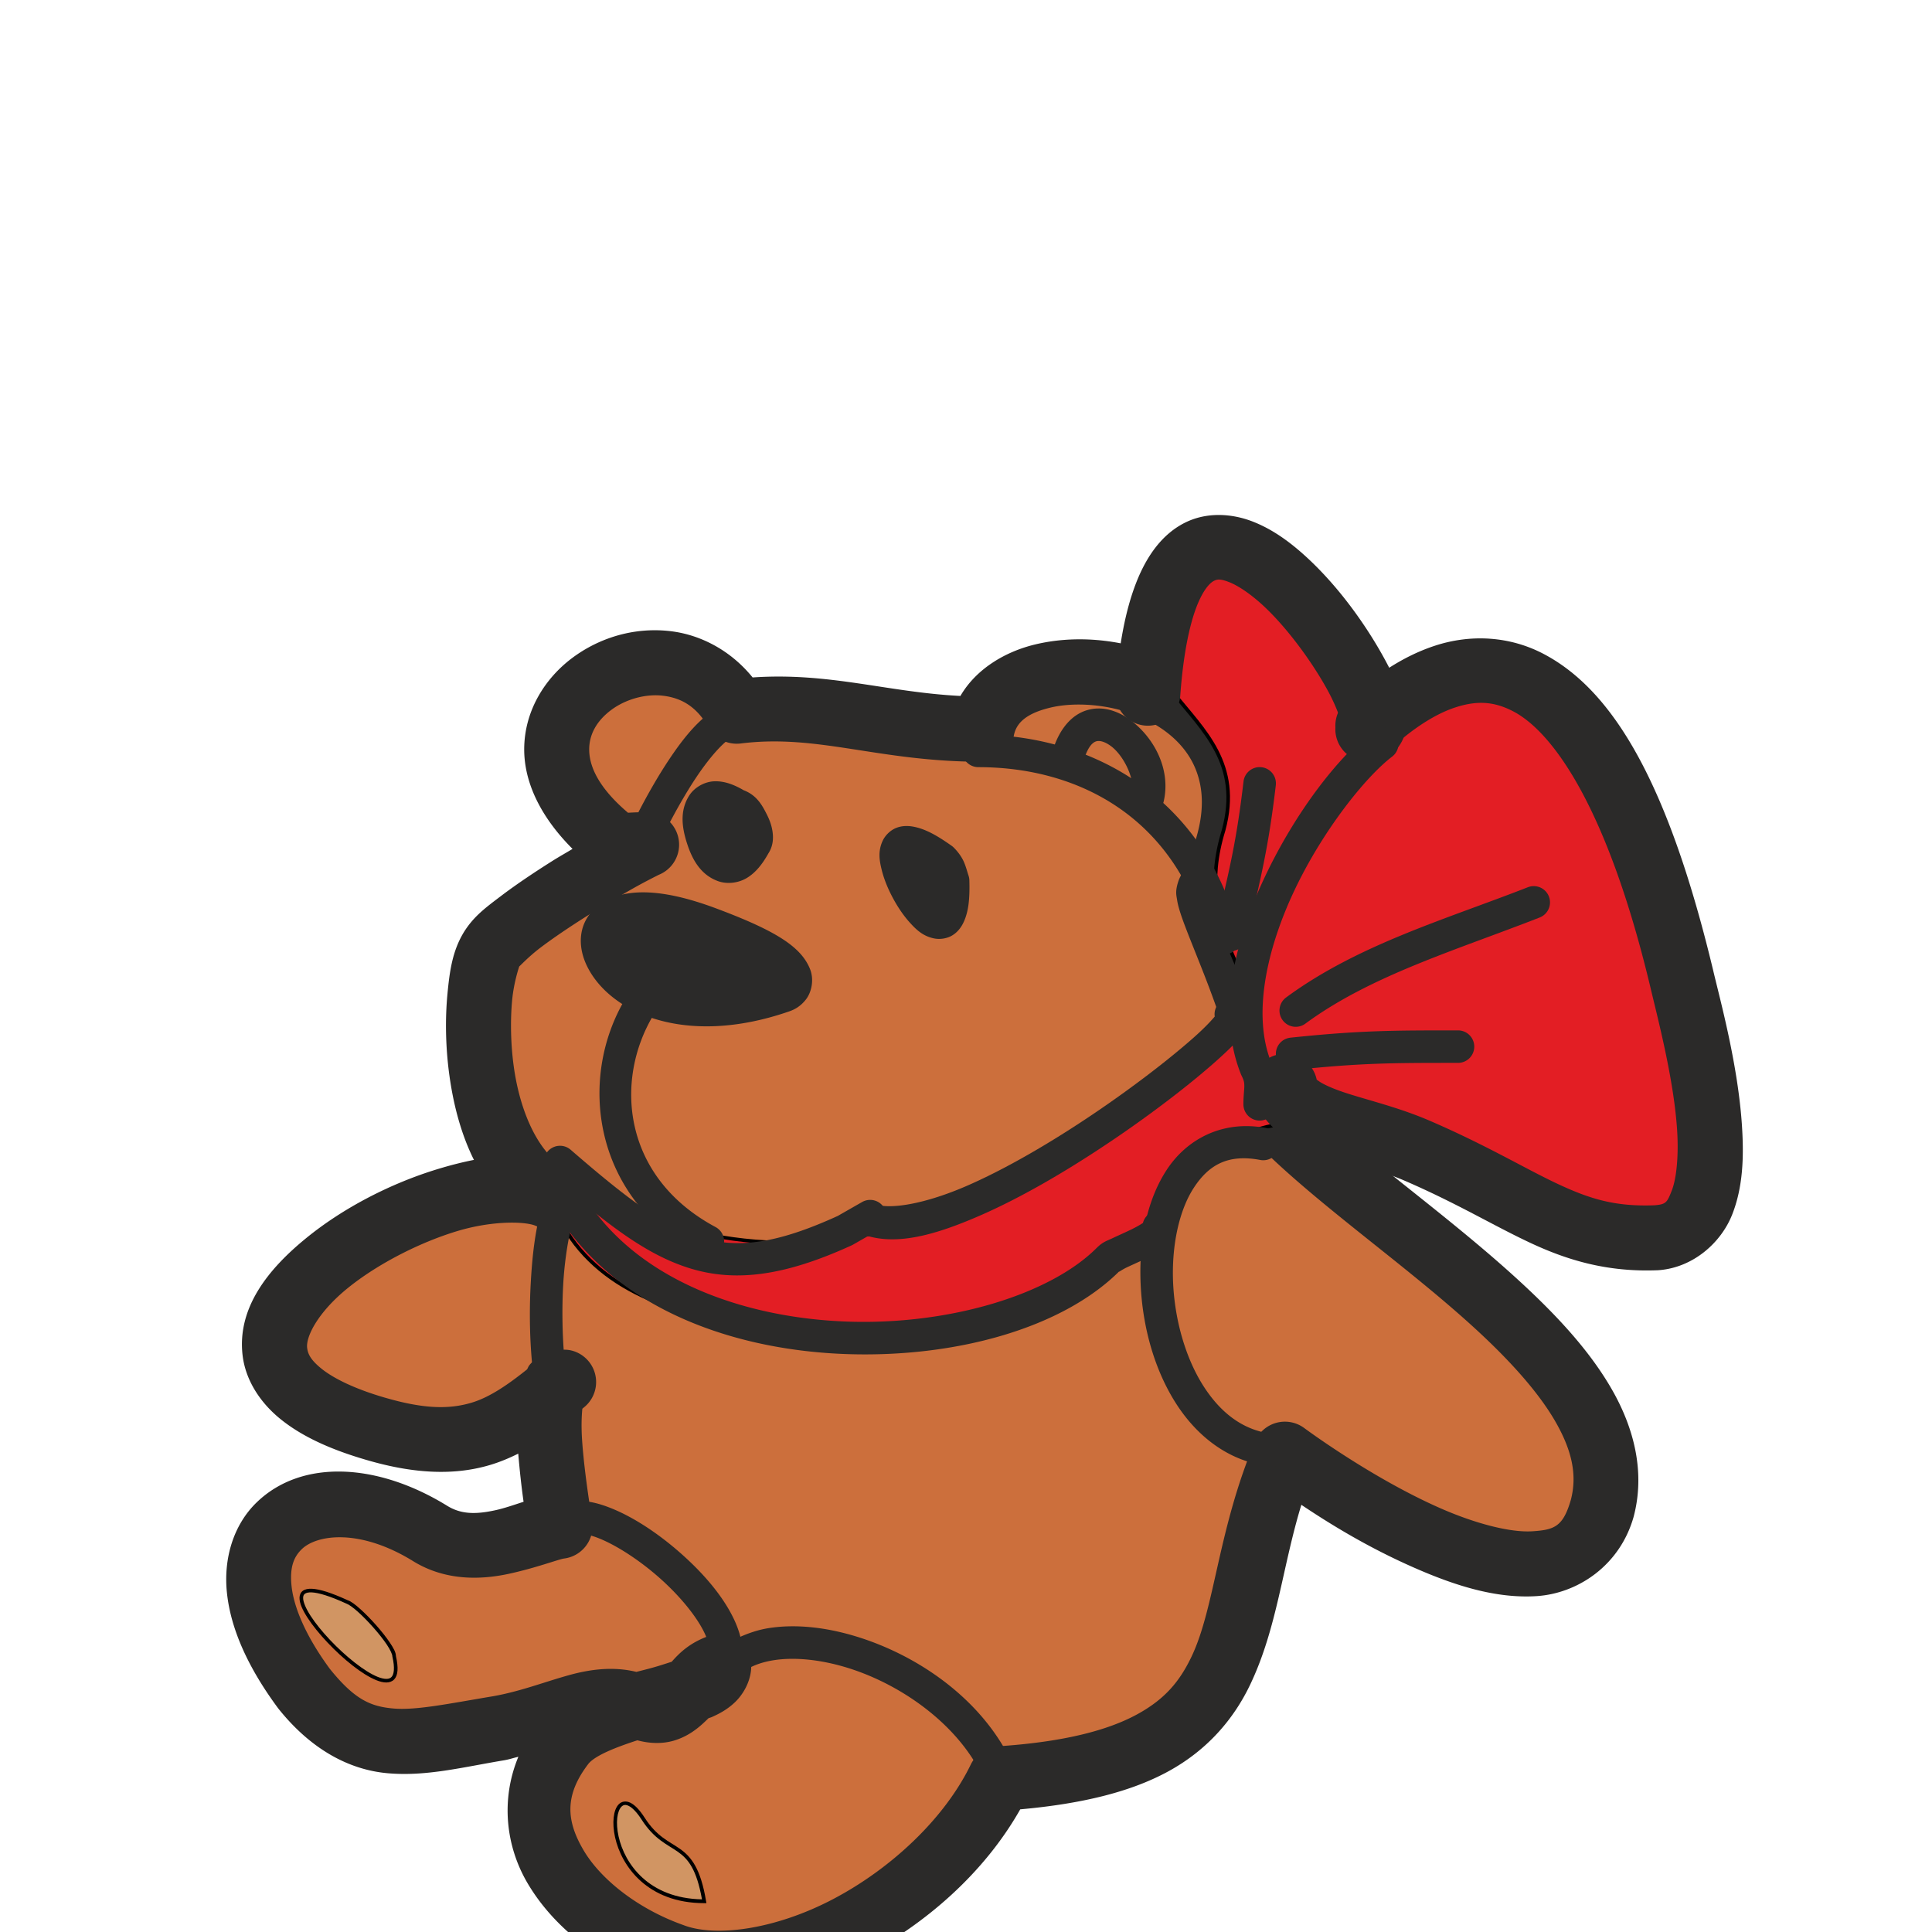 <?xml version="1.0" encoding="UTF-8" standalone="no"?>
<svg
   xmlns:dc="http://purl.org/dc/elements/1.1/"
   xmlns:cc="http://creativecommons.org/ns#"
   xmlns:rdf="http://www.w3.org/1999/02/22-rdf-syntax-ns#"
   xmlns:svg="http://www.w3.org/2000/svg"
   xmlns="http://www.w3.org/2000/svg"
   xmlns:sodipodi="http://sodipodi.sourceforge.net/DTD/sodipodi-0.dtd"
   xmlns:inkscape="http://www.inkscape.org/namespaces/inkscape"
   sodipodi:docname="2020-IS-02-taskbody2.svg"
   inkscape:version="1.0 (4035a4fb49, 2020-05-01)"
   id="svg1338"
   version="1.1"
   viewBox="0 0 15 15"
   height="1.5cm"
   width="1.5cm">
  <defs
     id="defs1332" />
  <sodipodi:namedview
     units="cm"
     showgrid="false"
     inkscape:document-rotation="0"
     inkscape:current-layer="layer1"
     inkscape:document-units="mm"
     inkscape:cy="560"
     inkscape:cx="400"
     inkscape:zoom="0.35"
     inkscape:pageshadow="2"
     inkscape:pageopacity="0.0"
     borderopacity="1.0"
     bordercolor="#666666"
     pagecolor="#ffffff"
     id="base" />
  <g
     id="layer1"
     inkscape:groupmode="layer"
     inkscape:label="Ebene 1">
    <g
       transform="matrix(0.028,0,0,0.028,-8,-39.054)"
       id="_1052265776-4"
       style="clip-rule:evenodd;fill-rule:evenodd;image-rendering:optimizeQuality;shape-rendering:geometricPrecision;text-rendering:geometricPrecision">
      <g
         id="g2083"
         style="opacity:1">
        <path
           style="color:#000000;font-style:normal;font-variant:normal;font-weight:normal;font-stretch:normal;font-size:medium;line-height:normal;font-family:sans-serif;font-variant-ligatures:normal;font-variant-position:normal;font-variant-caps:normal;font-variant-numeric:normal;font-variant-alternates:normal;font-variant-east-asian:normal;font-feature-settings:normal;font-variation-settings:normal;text-indent:0;text-align:start;text-decoration:none;text-decoration-line:none;text-decoration-style:solid;text-decoration-color:#000000;letter-spacing:normal;word-spacing:normal;text-transform:none;writing-mode:lr-tb;direction:ltr;text-orientation:mixed;dominant-baseline:auto;baseline-shift:baseline;text-anchor:start;white-space:normal;shape-padding:0;shape-margin:0;inline-size:0;clip-rule:nonzero;display:inline;overflow:visible;visibility:visible;isolation:auto;mix-blend-mode:normal;color-interpolation:sRGB;color-interpolation-filters:linearRGB;solid-color:#000000;solid-opacity:1;vector-effect:none;fill:#cc6f3c;fill-opacity:1;fill-rule:nonzero;stroke:none;stroke-width:18.02;stroke-linecap:round;stroke-linejoin:round;stroke-miterlimit:4;stroke-dasharray:none;stroke-dashoffset:0;stroke-opacity:1;color-rendering:auto;image-rendering:auto;shape-rendering:auto;text-rendering:auto;enable-background:accumulate;stop-color:#000000;stop-opacity:1"
           d="m 485,1857 c -1,10 -32,8 -43,21 -18,23 2,49 30,59 26,10 74,-14 91,-49 77,-5 60,-45 79,-90 0,0 76,57 88,15 10,-38 -56,-75 -87,-105 -5,-1 -5,-10 -5,-13 -3,-21 -18,-50 -17,-53 32,-62 -57,-76 -63,-45 -27,0 -44,-8 -68,-5 -19,-33 -76,1 -36,35 4,3 6,2 11,2 -5,2 -38,21 -43,29 -6,10 -7,57 17,69 -26,-15 -125,42 -49,64 24,7 36,1 52,-13 -8,-2 -2,33 -1,40 -8,1 -23,10 -36,2 -34,-21 -66,1 -35,43 16,20 30,15 54,11 17,-3 28,-11 39,-6 11,5 14,-8 22,-11 z"
           id="path2085" />
        <path
           style="color:#000000;font-style:normal;font-variant:normal;font-weight:normal;font-stretch:normal;font-size:medium;line-height:normal;font-family:sans-serif;font-variant-ligatures:normal;font-variant-position:normal;font-variant-caps:normal;font-variant-numeric:normal;font-variant-alternates:normal;font-variant-east-asian:normal;font-feature-settings:normal;font-variation-settings:normal;text-indent:0;text-align:start;text-decoration:none;text-decoration-line:none;text-decoration-style:solid;text-decoration-color:#000000;letter-spacing:normal;word-spacing:normal;text-transform:none;writing-mode:lr-tb;direction:ltr;text-orientation:mixed;dominant-baseline:auto;baseline-shift:baseline;text-anchor:start;white-space:normal;shape-padding:0;shape-margin:0;inline-size:0;clip-rule:nonzero;display:inline;overflow:visible;visibility:visible;isolation:auto;mix-blend-mode:normal;color-interpolation:sRGB;color-interpolation-filters:linearRGB;solid-color:#000000;solid-opacity:1;vector-effect:none;fill:#2b2a29;fill-opacity:1;fill-rule:nonzero;stroke:none;stroke-width:18.02;stroke-linecap:round;stroke-linejoin:round;stroke-miterlimit:4;stroke-dasharray:none;stroke-dashoffset:0;stroke-opacity:1;color-rendering:auto;image-rendering:auto;shape-rendering:auto;text-rendering:auto;enable-background:accumulate;stop-color:#000000;stop-opacity:1"
           d="m 464.475,1569.647 c -7.287,0.55 -14.22,3.227 -19.969,7.492 -7.665,5.687 -13.415,14.748 -13.438,25.389 -0.019,9.327 4.659,18.901 13.406,27.645 -1.984,1.194 -3.727,2.161 -5.785,3.461 -4.893,3.091 -9.809,6.379 -14.008,9.562 -4.199,3.183 -7.561,5.611 -10.322,10.029 a 9.011,9.011 0 0 0 -0.086,0.141 c -3.045,5.075 -3.863,10.378 -4.494,17.105 -0.631,6.728 -0.558,14.512 0.545,22.51 1.076,7.803 3.128,16.059 6.805,23.426 -3.324,0.657 -6.685,1.523 -10.066,2.553 -12.922,3.935 -26.132,10.702 -36.516,19.191 -10.384,8.489 -19.175,19.242 -17.553,32.549 0.811,6.653 4.707,12.916 10.574,17.639 5.867,4.722 13.676,8.349 23.926,11.316 13.044,3.802 24.142,4.305 34.07,1.357 2.751,-0.817 5.34,-1.91 7.852,-3.154 0.414,4.879 0.915,9.4 1.477,13.35 -2.73,0.878 -5.295,1.796 -7.918,2.361 -5.266,1.136 -9.354,1.157 -13.252,-1.242 -19.269,-11.896 -40.32,-13.094 -52.871,-0.918 -6.277,6.089 -9.263,15.361 -8.199,25.172 1.063,9.811 5.685,20.371 14.098,31.77 a 9.011,9.011 0 0 0 0.215,0.279 c 9.03,11.287 19.587,16.905 30.244,17.846 10.657,0.94 20.592,-1.641 32.271,-3.588 a 9.011,9.011 0 0 0 0.086,-0.014 c 1.445,-0.255 2.528,-0.651 3.881,-0.955 -4.942,11.885 -3.491,24.778 2.537,35.025 7.661,13.024 21.24,22.888 36.887,28.498 16.968,6.475 37.365,1.798 56.193,-8.09 17.38,-9.127 33.578,-23.247 43.543,-40.863 17.391,-1.556 30.673,-4.91 40.836,-10.408 11.16,-6.037 18.44,-14.767 22.939,-24.201 7.472,-15.667 8.913,-32.651 14.178,-49.83 7.699,5.156 18.221,11.701 31.318,17.451 10.915,4.792 22.451,8.597 33.883,7.867 11.431,-0.73 23.064,-8.46 26.902,-21.893 a 9.011,9.011 0 0 0 0.049,-0.182 c 3.212,-12.207 0.123,-24.354 -5.893,-34.957 -6.016,-10.603 -14.898,-20.234 -24.816,-29.439 -19.837,-18.411 -44.204,-35.306 -58.738,-49.371 a 9.011,9.011 0 0 0 -1.863,-1.387 c -0.295,-1.382 -0.393,-3.672 -0.393,-5.139 a 9.011,9.011 0 0 0 -0.09,-1.273 c -1.715,-12.006 -6.457,-24.823 -10.527,-35.252 -2.035,-5.215 -3.92,-9.812 -5.152,-13.07 -0.399,-1.054 -0.578,-1.631 -0.812,-2.33 7.437,-15.93 8.181,-30.471 3.402,-42.057 -5.084,-12.327 -15.595,-20.434 -26.82,-24.791 -11.225,-4.357 -23.42,-5.34 -34.23,-2.754 -8.307,1.987 -16.393,6.769 -20.76,14.289 -20.345,-1.03 -36.259,-6.602 -57.617,-5.129 -6.044,-7.46 -14.31,-11.78 -22.553,-12.809 -2.478,-0.309 -4.946,-0.361 -7.375,-0.178 z m 1.4,18 c 1.267,-0.108 2.527,-0.091 3.744,0.061 4.87,0.608 9.128,2.807 12.572,8.789 a 9.011,9.011 0 0 0 8.926,4.443 c 21.524,-2.691 38.103,5.07 66.883,5.07 a 9.011,9.011 0 0 0 8.846,-7.297 c 0.686,-3.546 3.56,-6.146 10.125,-7.717 6.565,-1.57 15.744,-0.991 23.52,2.027 7.775,3.018 13.889,8.099 16.68,14.865 2.791,6.767 2.98,16.114 -4.176,29.979 a 9.011,9.011 0 0 0 -0.541,1.283 c -0.941,2.823 -0.524,3.983 -0.375,5.006 0.149,1.023 0.351,1.801 0.578,2.596 0.454,1.589 1.032,3.192 1.729,5.031 1.392,3.679 3.258,8.207 5.223,13.242 3.882,9.948 8.06,21.934 9.4,30.895 -0.004,1.756 0.012,4.718 0.832,8.326 0.469,2.065 1.169,4.368 2.826,6.799 1.177,1.727 3.111,3.508 5.48,4.686 16.417,15.554 39.665,31.728 57.6,48.373 9.207,8.545 16.887,17.164 21.402,25.123 4.497,7.926 5.904,14.63 4.15,21.395 -2.153,7.456 -4.525,8.368 -10.686,8.762 -6.194,0.395 -15.907,-2.175 -25.492,-6.383 -19.171,-8.416 -37.715,-22.207 -37.715,-22.207 a 9.011,9.011 0 0 0 -13.707,3.703 c -10.247,24.268 -11.081,45.994 -17.582,59.625 -3.251,6.816 -7.345,11.836 -15.248,16.111 -7.903,4.275 -20,7.579 -38.453,8.777 a 9.011,9.011 0 0 0 -7.52,5.055 c -7.398,15.23 -22.327,28.992 -38.211,37.334 -15.884,8.342 -32.439,10.658 -41.451,7.191 a 9.011,9.011 0 0 0 -0.203,-0.074 c -12.311,-4.397 -22.694,-12.512 -27.516,-20.709 -4.782,-8.13 -5.375,-15.213 1.43,-24.037 1.958,-2.258 7.377,-4.439 13.508,-6.426 3.376,0.925 6.919,1.012 9.994,0.127 4.063,-1.17 6.865,-3.5 8.918,-5.471 0.484,-0.464 0.366,-0.351 0.801,-0.773 0.29,-0.12 0.593,-0.185 0.881,-0.312 2.189,-0.967 4.403,-2.15 6.514,-4.18 2.111,-2.03 4.049,-5.28 4.404,-8.838 a 9.011,9.011 0 0 0 -12.129,-9.332 c -4.983,1.869 -7.741,4.578 -9.871,7.002 -2.13,0.672 -3.954,1.312 -6.955,2.082 -0.89,0.229 -1.905,0.491 -2.844,0.725 -6.652,-1.629 -13.206,-0.628 -18.846,0.951 -6.928,1.94 -13.409,4.483 -20.887,5.803 -12.27,2.047 -21.317,3.957 -27.643,3.398 -6.307,-0.556 -10.744,-2.446 -17.646,-11.033 -7,-9.527 -9.989,-17.415 -10.578,-22.854 -0.593,-5.47 0.734,-8.261 2.832,-10.297 4.196,-4.071 16.139,-5.772 30.867,3.324 a 9.011,9.011 0 0 0 0.012,0.01 c 9.102,5.601 19.014,5.122 26.498,3.508 7.484,-1.614 13.955,-4.069 15.342,-4.242 a 9.011,9.011 0 0 0 7.803,-10.213 c -0.559,-3.916 -2.224,-13.995 -2.805,-22.701 -0.249,-3.738 -0.12,-6.674 0.074,-8.623 0.249,-0.215 0.495,-0.403 0.744,-0.621 a 9.011,9.011 0 0 0 -3.748,-15.521 c -3.871,-0.968 -9.546,1.295 -11.707,4.104 -0.31,0.403 -0.378,0.744 -0.623,1.131 -5.601,4.489 -10.581,7.808 -15.42,9.244 -6.067,1.801 -12.964,1.804 -23.912,-1.389 a 9.011,9.011 0 0 0 -0.018,0 c -8.75,-2.533 -14.472,-5.5 -17.637,-8.047 -3.164,-2.547 -3.799,-4.229 -3.988,-5.779 -0.378,-3.1 2.956,-9.784 11.072,-16.42 8.116,-6.636 19.781,-12.681 30.359,-15.902 10.578,-3.221 19.969,-2.671 22.186,-1.393 l 0.016,-0.029 c 0.163,0.084 0.292,0.201 0.457,0.283 a 9.011,9.011 0 0 0 8.531,-15.863 c -0.159,-0.091 -0.327,-0.142 -0.486,-0.231 l 0.014,-0.023 c -7.747,-3.873 -13.06,-15.418 -14.854,-28.422 -0.897,-6.502 -0.949,-13.093 -0.455,-18.365 0.486,-5.188 1.975,-9.369 1.98,-9.432 -0.2,0.346 2.353,-2.504 5.867,-5.168 3.551,-2.692 8.135,-5.778 12.742,-8.688 4.607,-2.909 9.253,-5.66 12.994,-7.771 3.741,-2.112 7.185,-3.788 7.041,-3.731 A 9.011,9.011 0 0 0 465,1619.99 c -3.101,0 -4.968,0.169 -5.184,0.152 -0.216,-0.017 0.629,0.43 -0.41,-0.35 l 0.43,0.342 c -8.631,-7.336 -10.757,-13.303 -10.748,-17.568 0.009,-4.266 2.197,-8.017 6.156,-10.955 2.97,-2.203 6.831,-3.641 10.631,-3.965 z"
           id="path2087" />
      </g>
      <g
         id="g2089"
         style="opacity:1">
        <path
           style="color:#000000;font-style:normal;font-variant:normal;font-weight:normal;font-stretch:normal;font-size:medium;line-height:normal;font-family:sans-serif;font-variant-ligatures:normal;font-variant-position:normal;font-variant-caps:normal;font-variant-numeric:normal;font-variant-alternates:normal;font-variant-east-asian:normal;font-feature-settings:normal;font-variation-settings:normal;text-indent:0;text-align:start;text-decoration:none;text-decoration-line:none;text-decoration-style:solid;text-decoration-color:#000000;letter-spacing:normal;word-spacing:normal;text-transform:none;writing-mode:lr-tb;direction:ltr;text-orientation:mixed;dominant-baseline:auto;baseline-shift:baseline;text-anchor:start;white-space:normal;shape-padding:0;shape-margin:0;inline-size:0;clip-rule:nonzero;display:inline;overflow:visible;visibility:visible;isolation:auto;mix-blend-mode:normal;color-interpolation:sRGB;color-interpolation-filters:linearRGB;solid-color:#000000;solid-opacity:1;vector-effect:none;fill:#e31e24;fill-opacity:1;fill-rule:nonzero;stroke:none;stroke-width:1;stroke-linecap:butt;stroke-linejoin:miter;stroke-miterlimit:4;stroke-dasharray:none;stroke-dashoffset:0;stroke-opacity:1;color-rendering:auto;image-rendering:auto;shape-rendering:auto;text-rendering:auto;enable-background:accumulate;stop-color:#000000;stop-opacity:1"
           d="m 448,1725 c 13,6 44,22 87,10 36,-10 52,-26 81,-46 9,-5 14,-5 16,-9 5,-13 -16,-26 -7,-55 10,-37 -43,-37 -11,-81 11,-14 45,12 48,42 3,26 49,-48 74,40 5,16 33,98 17,106 -30,14 -59,-28 -107,-26 -42,2 -30,47 -87,54 -29,3 -98,12 -118,-27 -3,-6 5,-9 7,-8 z"
           id="path2091" />
        <path
           style="color:#000000;font-style:normal;font-variant:normal;font-weight:normal;font-stretch:normal;font-size:medium;line-height:normal;font-family:sans-serif;font-variant-ligatures:normal;font-variant-position:normal;font-variant-caps:normal;font-variant-numeric:normal;font-variant-alternates:normal;font-variant-east-asian:normal;font-feature-settings:normal;font-variation-settings:normal;text-indent:0;text-align:start;text-decoration:none;text-decoration-line:none;text-decoration-style:solid;text-decoration-color:#000000;letter-spacing:normal;word-spacing:normal;text-transform:none;writing-mode:lr-tb;direction:ltr;text-orientation:mixed;dominant-baseline:auto;baseline-shift:baseline;text-anchor:start;white-space:normal;shape-padding:0;shape-margin:0;inline-size:0;clip-rule:nonzero;display:inline;overflow:visible;visibility:visible;isolation:auto;mix-blend-mode:normal;color-interpolation:sRGB;color-interpolation-filters:linearRGB;solid-color:#000000;solid-opacity:1;vector-effect:none;fill-opacity:1;fill-rule:nonzero;stroke:none;stroke-width:1;stroke-linecap:butt;stroke-linejoin:miter;stroke-miterlimit:4;stroke-dasharray:none;stroke-dashoffset:0;stroke-opacity:1;color-rendering:auto;image-rendering:auto;shape-rendering:auto;text-rendering:auto;enable-background:accumulate;stop-color:#000000;stop-opacity:1"
           d="m 622.244,1539.611 c -3.449,0.061 -6.481,1.337 -8.637,4.08 l -0.006,0.01 -0.006,0.01 c -8.039,11.053 -10.79,19.418 -10.471,26.334 0.319,6.916 3.711,12.307 7.732,17.396 4.022,5.09 8.681,9.912 11.699,15.717 3.018,5.805 4.432,12.574 1.961,21.717 l 0.006,-0.017 c -4.539,14.625 -1.503,25.297 2.014,33.838 1.758,4.271 3.629,8.018 4.736,11.463 1.104,3.434 1.452,6.534 0.268,9.639 -0.927,1.84 -2.521,2.764 -5.113,3.875 -2.6,1.115 -6.136,2.377 -10.67,4.896 l -0.021,0.012 -0.019,0.014 c -29.032,20.022 -44.947,35.956 -80.852,45.93 -42.818,11.949 -73.604,-3.946 -86.643,-9.965 -0.709,-0.354 -1.648,-0.304 -2.697,-0.055 -1.049,0.25 -2.196,0.742 -3.195,1.475 -1,0.733 -1.86,1.716 -2.26,2.951 -0.4,1.236 -0.315,2.704 0.482,4.299 h 0.002 v 0 c 10.114,19.722 32.571,27.262 56.021,29.52 23.45,2.257 47.985,-0.751 62.475,-2.25 h 0.006 0.004 c 28.633,-3.516 40.073,-16.674 49.463,-29.068 4.695,-6.197 8.894,-12.191 14.494,-16.742 5.6,-4.551 12.595,-7.689 23.004,-8.185 23.85,-0.994 43.001,8.945 60.006,17.447 8.503,4.251 16.463,8.143 24.225,10.1 7.762,1.956 15.344,1.96 22.959,-1.594 h 0.006 0.006 c 2.179,-1.089 3.555,-3.405 4.33,-6.521 0.775,-3.117 0.972,-7.079 0.744,-11.639 -0.456,-9.12 -2.619,-20.639 -5.436,-32.404 -5.631,-23.525 -13.885,-48.034 -16.381,-56.02 l -0.004,-0.01 c -6.265,-22.049 -13.854,-34.03 -21.865,-39.975 -8.012,-5.946 -16.414,-5.758 -23.998,-3.609 -7.584,2.149 -14.431,6.23 -19.475,8.105 -2.522,0.938 -4.556,1.286 -5.938,0.734 -0.691,-0.276 -1.253,-0.76 -1.715,-1.586 -0.461,-0.824 -0.805,-1.995 -0.988,-3.572 v 0 c -3.1e-4,0 -0.002,0 -0.002,-0.01 -1.52,-15.169 -10.836,-29.252 -21.178,-37.828 -5.172,-4.289 -10.603,-7.207 -15.504,-8.168 -1.225,-0.24 -2.421,-0.356 -3.57,-0.336 z m 0.027,0.99 c 1.066,-0.013 2.186,0.098 3.352,0.326 4.661,0.914 9.981,3.746 15.059,7.957 10.156,8.422 19.337,22.336 20.82,37.164 v 0 h 0.002 c 0.192,1.668 0.558,2.966 1.111,3.955 0.554,0.99 1.312,1.667 2.215,2.027 1.806,0.722 4.053,0.242 6.656,-0.727 5.207,-1.937 11.985,-5.981 19.4,-8.082 7.416,-2.101 15.389,-2.289 23.127,3.453 7.738,5.742 15.272,17.51 21.506,39.453 l 0.002,0.01 0.002,0.01 c 2.507,8.022 10.748,32.5 16.365,55.969 2.809,11.734 4.958,23.216 5.408,32.221 0.225,4.502 0.024,8.384 -0.713,11.346 -0.736,2.96 -1.985,4.956 -3.805,5.867 -7.382,3.442 -14.671,3.445 -22.281,1.527 -7.613,-1.919 -15.528,-5.777 -24.025,-10.025 -16.995,-8.497 -36.345,-18.559 -60.494,-17.553 h -0.002 c -10.59,0.504 -17.845,3.741 -23.588,8.408 -5.743,4.668 -9.982,10.736 -14.662,16.914 -9.361,12.356 -20.42,25.198 -48.787,28.682 -14.511,1.501 -38.97,4.49 -62.266,2.248 -23.3,-2.243 -45.342,-9.702 -55.229,-28.98 -0.7,-1.403 -0.74,-2.557 -0.422,-3.539 0.319,-0.983 1.021,-1.813 1.896,-2.455 0.875,-0.642 1.917,-1.088 2.836,-1.307 0.919,-0.219 1.73,-0.169 2.021,-0.023 h 0.006 0.008 c 12.968,5.985 44.173,22.077 87.344,10.029 36.085,-10.024 52.173,-26.083 81.125,-46.053 4.456,-2.474 7.917,-3.712 10.562,-4.846 2.65,-1.136 4.55,-2.212 5.625,-4.361 l 0.012,-0.022 0.008,-0.022 c 1.302,-3.385 0.902,-6.777 -0.24,-10.332 -1.143,-3.555 -3.022,-7.308 -4.764,-11.537 -3.483,-8.459 -6.447,-18.787 -1.986,-33.162 l 0.004,-0.01 0.002,-0.01 c 2.529,-9.357 1.068,-16.463 -2.039,-22.439 -3.107,-5.976 -7.822,-10.842 -11.801,-15.877 -3.978,-5.035 -7.212,-10.207 -7.518,-16.822 -0.305,-6.613 2.318,-14.746 10.275,-25.689 1.969,-2.501 4.676,-3.662 7.871,-3.701 z"
           id="path2093" />
      </g>
      <path
         style="color:#000000;font-style:normal;font-variant:normal;font-weight:normal;font-stretch:normal;font-size:medium;line-height:normal;font-family:sans-serif;font-variant-ligatures:normal;font-variant-position:normal;font-variant-caps:normal;font-variant-numeric:normal;font-variant-alternates:normal;font-variant-east-asian:normal;font-feature-settings:normal;font-variation-settings:normal;text-indent:0;text-align:start;text-decoration:none;text-decoration-line:none;text-decoration-style:solid;text-decoration-color:#000000;letter-spacing:normal;word-spacing:normal;text-transform:none;writing-mode:lr-tb;direction:ltr;text-orientation:mixed;dominant-baseline:auto;baseline-shift:baseline;text-anchor:start;white-space:normal;shape-padding:0;shape-margin:0;inline-size:0;clip-rule:nonzero;display:inline;overflow:visible;visibility:visible;opacity:1;isolation:auto;mix-blend-mode:normal;color-interpolation:sRGB;color-interpolation-filters:linearRGB;solid-color:#000000;solid-opacity:1;vector-effect:none;fill:#2b2a29;fill-opacity:1;fill-rule:nonzero;stroke:none;stroke-width:9.01;stroke-linecap:round;stroke-linejoin:round;stroke-miterlimit:4;stroke-dasharray:none;stroke-dashoffset:0;stroke-opacity:1;color-rendering:auto;image-rendering:auto;shape-rendering:auto;text-rendering:auto;enable-background:accumulate;stop-color:#000000;stop-opacity:1"
         d="m 441.004,1712.494 a 4.505,4.505 0 0 0 -3.408,1.555 4.505,4.505 0 0 0 0.453,6.356 c 15.068,13.059 26.419,22.289 39.277,26.16 12.858,3.871 26.55,1.76 44.547,-6.467 a 4.505,4.505 0 0 0 0.361,-0.186 l 7,-4 a 4.505,4.505 0 0 0 1.678,-6.146 4.505,4.505 0 0 0 -6.146,-1.678 l -6.76,3.863 c -16.927,7.72 -27.717,9.105 -38.082,5.984 -10.392,-3.129 -21.04,-11.399 -35.973,-24.34 a 4.505,4.505 0 0 0 -2.947,-1.102 z"
         id="path2097" />
      <g
         id="g2099"
         style="opacity:1">
        <path
           style="color:#000000;font-style:normal;font-variant:normal;font-weight:normal;font-stretch:normal;font-size:medium;line-height:normal;font-family:sans-serif;font-variant-ligatures:normal;font-variant-position:normal;font-variant-caps:normal;font-variant-numeric:normal;font-variant-alternates:normal;font-variant-east-asian:normal;font-feature-settings:normal;font-variation-settings:normal;text-indent:0;text-align:start;text-decoration:none;text-decoration-line:none;text-decoration-style:solid;text-decoration-color:#000000;letter-spacing:normal;word-spacing:normal;text-transform:none;writing-mode:lr-tb;direction:ltr;text-orientation:mixed;dominant-baseline:auto;baseline-shift:baseline;text-anchor:start;white-space:normal;shape-padding:0;shape-margin:0;inline-size:0;clip-rule:nonzero;display:inline;overflow:visible;visibility:visible;isolation:auto;mix-blend-mode:normal;color-interpolation:sRGB;color-interpolation-filters:linearRGB;solid-color:#000000;solid-opacity:1;vector-effect:none;fill:#2b2a29;fill-opacity:1;fill-rule:nonzero;stroke:none;stroke-width:9.01;stroke-linecap:round;stroke-linejoin:round;stroke-miterlimit:4;stroke-dasharray:none;stroke-dashoffset:0;stroke-opacity:1;color-rendering:auto;image-rendering:auto;shape-rendering:auto;text-rendering:auto;enable-background:accumulate;stop-color:#000000;stop-opacity:1"
           d="m 483,1651 c -53,-20 -35,39 20,20 3,-1 12,-8 -20,-20 z"
           id="path2101" />
        <path
           style="color:#000000;font-style:normal;font-variant:normal;font-weight:normal;font-stretch:normal;font-size:medium;line-height:normal;font-family:sans-serif;font-variant-ligatures:normal;font-variant-position:normal;font-variant-caps:normal;font-variant-numeric:normal;font-variant-alternates:normal;font-variant-east-asian:normal;font-feature-settings:normal;font-variation-settings:normal;text-indent:0;text-align:start;text-decoration:none;text-decoration-line:none;text-decoration-style:solid;text-decoration-color:#000000;letter-spacing:normal;word-spacing:normal;text-transform:none;writing-mode:lr-tb;direction:ltr;text-orientation:mixed;dominant-baseline:auto;baseline-shift:baseline;text-anchor:start;white-space:normal;shape-padding:0;shape-margin:0;inline-size:0;clip-rule:nonzero;display:inline;overflow:visible;visibility:visible;isolation:auto;mix-blend-mode:normal;color-interpolation:sRGB;color-interpolation-filters:linearRGB;solid-color:#000000;solid-opacity:1;vector-effect:none;fill:#2b2a29;fill-opacity:1;fill-rule:nonzero;stroke:none;stroke-width:9.01;stroke-linecap:round;stroke-linejoin:round;stroke-miterlimit:4;stroke-dasharray:none;stroke-dashoffset:0;stroke-opacity:1;color-rendering:auto;image-rendering:auto;shape-rendering:auto;text-rendering:auto;enable-background:accumulate;stop-color:#000000;stop-opacity:1"
           d="m 466.688,1642.322 c -5.05,-0.386 -9.223,0.306 -12.65,1.998 -3.427,1.692 -5.96,4.678 -6.857,8.08 -0.898,3.403 -0.287,6.961 1.26,10.178 6.186,12.861 27.013,22.689 55.998,12.69 1.601,-0.535 3.253,-1.424 4.76,-3.361 1.511,-1.943 2.336,-5.445 1.1,-8.48 -2.473,-6.07 -9.314,-10.493 -25.707,-16.641 -6.928,-2.614 -12.853,-4.077 -17.902,-4.463 z m -0.602,9.148 c 3.896,0.29 9.002,1.358 15.324,3.744 a 4.505,4.505 0 0 0 0.008,0 c 14.92,5.595 19.696,10.373 20.338,11.383 -0.082,0.054 -0.217,0.137 -0.18,0.125 a 4.505,4.505 0 0 0 -0.047,0.016 c -25.996,8.981 -41.658,-1.187 -44.969,-8.07 -0.828,-1.721 -0.905,-3.084 -0.67,-3.975 0.235,-0.89 0.655,-1.569 2.135,-2.299 1.479,-0.73 4.165,-1.218 8.061,-0.928 z"
           id="path2103" />
      </g>
      <path
         style="color:#000000;font-style:normal;font-variant:normal;font-weight:normal;font-stretch:normal;font-size:medium;line-height:normal;font-family:sans-serif;font-variant-ligatures:normal;font-variant-position:normal;font-variant-caps:normal;font-variant-numeric:normal;font-variant-alternates:normal;font-variant-east-asian:normal;font-feature-settings:normal;font-variation-settings:normal;text-indent:0;text-align:start;text-decoration:none;text-decoration-line:none;text-decoration-style:solid;text-decoration-color:#000000;letter-spacing:normal;word-spacing:normal;text-transform:none;writing-mode:lr-tb;direction:ltr;text-orientation:mixed;dominant-baseline:auto;baseline-shift:baseline;text-anchor:start;white-space:normal;shape-padding:0;shape-margin:0;inline-size:0;clip-rule:nonzero;display:inline;overflow:visible;visibility:visible;opacity:1;isolation:auto;mix-blend-mode:normal;color-interpolation:sRGB;color-interpolation-filters:linearRGB;solid-color:#000000;solid-opacity:1;vector-effect:none;fill:#2b2a29;fill-opacity:1;fill-rule:nonzero;stroke:none;stroke-width:9.01;stroke-linecap:round;stroke-linejoin:round;stroke-miterlimit:4;stroke-dasharray:none;stroke-dashoffset:0;stroke-opacity:1;color-rendering:auto;image-rendering:auto;shape-rendering:auto;text-rendering:auto;enable-background:accumulate;stop-color:#000000;stop-opacity:1"
         d="m 462.936,1669.496 a 4.505,4.505 0 0 0 -3.799,2.186 c -13.193,21.988 -9.35,55.172 20.736,71.289 a 4.505,4.505 0 0 0 6.098,-1.844 4.505,4.505 0 0 0 -1.844,-6.098 c -25.914,-13.883 -28.071,-40.699 -17.264,-58.711 a 4.505,4.505 0 0 0 -1.545,-6.182 4.505,4.505 0 0 0 -2.383,-0.641 z"
         id="path2107" />
      <g
         id="g2109"
         style="opacity:1">
        <path
           style="color:#000000;font-style:normal;font-variant:normal;font-weight:normal;font-stretch:normal;font-size:medium;line-height:normal;font-family:sans-serif;font-variant-ligatures:normal;font-variant-position:normal;font-variant-caps:normal;font-variant-numeric:normal;font-variant-alternates:normal;font-variant-east-asian:normal;font-feature-settings:normal;font-variation-settings:normal;text-indent:0;text-align:start;text-decoration:none;text-decoration-line:none;text-decoration-style:solid;text-decoration-color:#000000;letter-spacing:normal;word-spacing:normal;text-transform:none;writing-mode:lr-tb;direction:ltr;text-orientation:mixed;dominant-baseline:auto;baseline-shift:baseline;text-anchor:start;white-space:normal;shape-padding:0;shape-margin:0;inline-size:0;clip-rule:nonzero;display:inline;overflow:visible;visibility:visible;isolation:auto;mix-blend-mode:normal;color-interpolation:sRGB;color-interpolation-filters:linearRGB;solid-color:#000000;solid-opacity:1;vector-effect:none;fill:#2b2a29;fill-opacity:1;fill-rule:nonzero;stroke:none;stroke-width:9.01;stroke-linecap:round;stroke-linejoin:round;stroke-miterlimit:4;stroke-dasharray:none;stroke-dashoffset:0;stroke-opacity:1;color-rendering:auto;image-rendering:auto;shape-rendering:auto;text-rendering:auto;enable-background:accumulate;stop-color:#000000;stop-opacity:1"
           d="m 547,1633 c -31,-22 4,43 3,6 -1,-3 -1,-4 -3,-6 z"
           id="path2111" />
        <path
           style="color:#000000;font-style:normal;font-variant:normal;font-weight:normal;font-stretch:normal;font-size:medium;line-height:normal;font-family:sans-serif;font-variant-ligatures:normal;font-variant-position:normal;font-variant-caps:normal;font-variant-numeric:normal;font-variant-alternates:normal;font-variant-east-asian:normal;font-feature-settings:normal;font-variation-settings:normal;text-indent:0;text-align:start;text-decoration:none;text-decoration-line:none;text-decoration-style:solid;text-decoration-color:#000000;letter-spacing:normal;word-spacing:normal;text-transform:none;writing-mode:lr-tb;direction:ltr;text-orientation:mixed;dominant-baseline:auto;baseline-shift:baseline;text-anchor:start;white-space:normal;shape-padding:0;shape-margin:0;inline-size:0;clip-rule:nonzero;display:inline;overflow:visible;visibility:visible;isolation:auto;mix-blend-mode:normal;color-interpolation:sRGB;color-interpolation-filters:linearRGB;solid-color:#000000;solid-opacity:1;vector-effect:none;fill:#2b2a29;fill-opacity:1;fill-rule:nonzero;stroke:none;stroke-width:9.01;stroke-linecap:round;stroke-linejoin:round;stroke-miterlimit:4;stroke-dasharray:none;stroke-dashoffset:0;stroke-opacity:1;color-rendering:auto;image-rendering:auto;shape-rendering:auto;text-rendering:auto;enable-background:accumulate;stop-color:#000000;stop-opacity:1"
           d="m 536.693,1623.836 c -0.838,0.039 -1.69,0.202 -2.533,0.543 -1.687,0.683 -3.074,2.164 -3.734,3.627 -1.321,2.926 -0.848,5.498 -0.207,8.07 0.641,2.572 1.724,5.179 3.059,7.674 1.335,2.494 2.911,4.852 4.693,6.828 1.782,1.976 3.641,3.779 6.715,4.412 1.537,0.317 3.514,0.114 5.084,-0.836 1.569,-0.95 2.581,-2.386 3.236,-3.865 1.311,-2.958 1.632,-6.448 1.498,-11.41 a 4.505,4.505 0 0 0 -0.23,-1.303 c -0.453,-1.358 -0.679,-2.376 -1.258,-3.727 -0.579,-1.351 -1.565,-2.77 -2.83,-4.035 a 4.505,4.505 0 0 0 -0.578,-0.488 c -4.139,-2.937 -7.286,-4.654 -10.459,-5.285 -0.793,-0.158 -1.617,-0.244 -2.455,-0.205 z m 2.207,9.654 c 1.189,0.504 2.812,1.359 5.102,2.943 0.38,0.404 0.596,0.649 0.732,0.967 0.128,0.297 0.428,1.276 0.74,2.254 0.029,2.454 -0.128,4.123 -0.344,5.303 -0.262,-0.22 -0.18,-0.094 -0.469,-0.414 -1.132,-1.255 -2.399,-3.1 -3.439,-5.043 -1.04,-1.943 -1.864,-4.008 -2.262,-5.604 -0.074,-0.297 -0.027,-0.151 -0.061,-0.406 z"
           id="path2113" />
      </g>
      <g
         id="g2115"
         style="opacity:1">
        <path
           style="color:#000000;font-style:normal;font-variant:normal;font-weight:normal;font-stretch:normal;font-size:medium;line-height:normal;font-family:sans-serif;font-variant-ligatures:normal;font-variant-position:normal;font-variant-caps:normal;font-variant-numeric:normal;font-variant-alternates:normal;font-variant-east-asian:normal;font-feature-settings:normal;font-variation-settings:normal;text-indent:0;text-align:start;text-decoration:none;text-decoration-line:none;text-decoration-style:solid;text-decoration-color:#000000;letter-spacing:normal;word-spacing:normal;text-transform:none;writing-mode:lr-tb;direction:ltr;text-orientation:mixed;dominant-baseline:auto;baseline-shift:baseline;text-anchor:start;white-space:normal;shape-padding:0;shape-margin:0;inline-size:0;clip-rule:nonzero;display:inline;overflow:visible;visibility:visible;isolation:auto;mix-blend-mode:normal;color-interpolation:sRGB;color-interpolation-filters:linearRGB;solid-color:#000000;solid-opacity:1;vector-effect:none;fill:#2b2a29;fill-opacity:1;fill-rule:nonzero;stroke:none;stroke-width:9.01;stroke-linecap:round;stroke-linejoin:round;stroke-miterlimit:4;stroke-dasharray:none;stroke-dashoffset:0;stroke-opacity:1;color-rendering:auto;image-rendering:auto;shape-rendering:auto;text-rendering:auto;enable-background:accumulate;stop-color:#000000;stop-opacity:1"
           d="m 490,1618 c -20,-12 -7,33 5,11 2,-3 -2,-10 -5,-11 z"
           id="path2117" />
        <path
           style="color:#000000;font-style:normal;font-variant:normal;font-weight:normal;font-stretch:normal;font-size:medium;line-height:normal;font-family:sans-serif;font-variant-ligatures:normal;font-variant-position:normal;font-variant-caps:normal;font-variant-numeric:normal;font-variant-alternates:normal;font-variant-east-asian:normal;font-feature-settings:normal;font-variation-settings:normal;text-indent:0;text-align:start;text-decoration:none;text-decoration-line:none;text-decoration-style:solid;text-decoration-color:#000000;letter-spacing:normal;word-spacing:normal;text-transform:none;writing-mode:lr-tb;direction:ltr;text-orientation:mixed;dominant-baseline:auto;baseline-shift:baseline;text-anchor:start;white-space:normal;shape-padding:0;shape-margin:0;inline-size:0;clip-rule:nonzero;display:inline;overflow:visible;visibility:visible;isolation:auto;mix-blend-mode:normal;color-interpolation:sRGB;color-interpolation-filters:linearRGB;solid-color:#000000;solid-opacity:1;vector-effect:none;fill:#2b2a29;fill-opacity:1;fill-rule:nonzero;stroke:none;stroke-width:9.01;stroke-linecap:round;stroke-linejoin:round;stroke-miterlimit:4;stroke-dasharray:none;stroke-dashoffset:0;stroke-opacity:1;color-rendering:auto;image-rendering:auto;shape-rendering:auto;text-rendering:auto;enable-background:accumulate;stop-color:#000000;stop-opacity:1"
           d="m 483.865,1611.426 c -2.825,0.072 -5.618,1.742 -6.998,3.889 -2.759,4.292 -2.043,9 -0.656,13.314 1.387,4.315 3.678,8.703 8.602,10.482 2.462,0.89 5.615,0.581 8.062,-0.92 2.369,-1.453 4.211,-3.741 5.902,-6.771 1.285,-1.978 1.401,-4.087 1.176,-5.838 -0.228,-1.773 -0.807,-3.365 -1.549,-4.848 -1.483,-2.966 -3.059,-5.701 -6.98,-7.008 l 0.895,0.41 c -2.94,-1.764 -5.628,-2.783 -8.453,-2.711 z m 0.551,9.08 c 0.461,0.06 1.502,0.299 3.266,1.357 a 4.505,4.505 0 0 0 0.895,0.41 c -0.922,-0.307 1.003,0.959 1.77,2.492 0.383,0.767 0.617,1.55 0.67,1.965 0.017,0.131 0.01,0.119 0.008,0.144 -1.254,2.287 -2.38,3.343 -2.859,3.637 -0.482,0.296 -0.157,0.175 -0.289,0.127 -0.264,-0.095 -2.223,-2.082 -3.086,-4.768 -0.789,-2.455 -0.475,-4.866 -0.373,-5.365 z"
           id="path2119" />
      </g>
      <path
         style="color:#000000;font-style:normal;font-variant:normal;font-weight:normal;font-stretch:normal;font-size:medium;line-height:normal;font-family:sans-serif;font-variant-ligatures:normal;font-variant-position:normal;font-variant-caps:normal;font-variant-numeric:normal;font-variant-alternates:normal;font-variant-east-asian:normal;font-feature-settings:normal;font-variation-settings:normal;text-indent:0;text-align:start;text-decoration:none;text-decoration-line:none;text-decoration-style:solid;text-decoration-color:#000000;letter-spacing:normal;word-spacing:normal;text-transform:none;writing-mode:lr-tb;direction:ltr;text-orientation:mixed;dominant-baseline:auto;baseline-shift:baseline;text-anchor:start;white-space:normal;shape-padding:0;shape-margin:0;inline-size:0;clip-rule:nonzero;display:inline;overflow:visible;visibility:visible;opacity:1;isolation:auto;mix-blend-mode:normal;color-interpolation:sRGB;color-interpolation-filters:linearRGB;solid-color:#000000;solid-opacity:1;vector-effect:none;fill:#2b2a29;fill-opacity:1;fill-rule:nonzero;stroke:none;stroke-width:9.01;stroke-linecap:round;stroke-linejoin:round;stroke-miterlimit:4;stroke-dasharray:none;stroke-dashoffset:0;stroke-opacity:1;color-rendering:auto;image-rendering:auto;shape-rendering:auto;text-rendering:auto;enable-background:accumulate;stop-color:#000000;stop-opacity:1"
         d="m 488.77,1589.576 c -2.575,0.477 -4.749,1.734 -6.75,3.287 -4.003,3.107 -7.504,7.619 -10.768,12.514 -6.527,9.79 -11.77,21.062 -13.393,24.848 a 4.505,4.505 0 0 0 2.365,5.916 4.505,4.505 0 0 0 5.916,-2.365 c 1.378,-3.214 6.634,-14.443 12.607,-23.402 2.987,-4.48 6.235,-8.406 8.795,-10.393 1.28,-0.993 2.34,-1.447 2.867,-1.545 0.527,-0.098 0.487,-0.122 0.939,0.207 a 4.505,4.505 0 0 0 6.293,-0.992 4.505,4.505 0 0 0 -0.992,-6.293 c -2.297,-1.671 -5.306,-2.258 -7.881,-1.781 z"
         id="path2123" />
      <path
         style="color:#000000;font-style:normal;font-variant:normal;font-weight:normal;font-stretch:normal;font-size:medium;line-height:normal;font-family:sans-serif;font-variant-ligatures:normal;font-variant-position:normal;font-variant-caps:normal;font-variant-numeric:normal;font-variant-alternates:normal;font-variant-east-asian:normal;font-feature-settings:normal;font-variation-settings:normal;text-indent:0;text-align:start;text-decoration:none;text-decoration-line:none;text-decoration-style:solid;text-decoration-color:#000000;letter-spacing:normal;word-spacing:normal;text-transform:none;writing-mode:lr-tb;direction:ltr;text-orientation:mixed;dominant-baseline:auto;baseline-shift:baseline;text-anchor:start;white-space:normal;shape-padding:0;shape-margin:0;inline-size:0;clip-rule:nonzero;display:inline;overflow:visible;visibility:visible;opacity:1;isolation:auto;mix-blend-mode:normal;color-interpolation:sRGB;color-interpolation-filters:linearRGB;solid-color:#000000;solid-opacity:1;vector-effect:none;fill:#2b2a29;fill-opacity:1;fill-rule:nonzero;stroke:none;stroke-width:9.01;stroke-linecap:round;stroke-linejoin:round;stroke-miterlimit:4;stroke-dasharray:none;stroke-dashoffset:0;stroke-opacity:1;color-rendering:auto;image-rendering:auto;shape-rendering:auto;text-rendering:auto;enable-background:accumulate;stop-color:#000000;stop-opacity:1"
         d="M 557,1598.494 A 4.505,4.505 0 0 0 552.494,1603 4.505,4.505 0 0 0 557,1607.506 c 28.398,0 55.105,14.49 63.629,48.586 a 4.505,4.505 0 0 0 5.463,3.279 4.505,4.505 0 0 0 3.279,-5.463 C 619.895,1616.004 588.602,1598.494 557,1598.494 Z"
         id="path2127" />
      <path
         style="color:#000000;font-style:normal;font-variant:normal;font-weight:normal;font-stretch:normal;font-size:medium;line-height:normal;font-family:sans-serif;font-variant-ligatures:normal;font-variant-position:normal;font-variant-caps:normal;font-variant-numeric:normal;font-variant-alternates:normal;font-variant-east-asian:normal;font-feature-settings:normal;font-variation-settings:normal;text-indent:0;text-align:start;text-decoration:none;text-decoration-line:none;text-decoration-style:solid;text-decoration-color:#000000;letter-spacing:normal;word-spacing:normal;text-transform:none;writing-mode:lr-tb;direction:ltr;text-orientation:mixed;dominant-baseline:auto;baseline-shift:baseline;text-anchor:start;white-space:normal;shape-padding:0;shape-margin:0;inline-size:0;clip-rule:nonzero;display:inline;overflow:visible;visibility:visible;opacity:1;isolation:auto;mix-blend-mode:normal;color-interpolation:sRGB;color-interpolation-filters:linearRGB;solid-color:#000000;solid-opacity:1;vector-effect:none;fill:#2b2a29;fill-opacity:1;fill-rule:nonzero;stroke:none;stroke-width:9.01;stroke-linecap:round;stroke-linejoin:round;stroke-miterlimit:4;stroke-dasharray:none;stroke-dashoffset:0;stroke-opacity:1;color-rendering:auto;image-rendering:auto;shape-rendering:auto;text-rendering:auto;enable-background:accumulate;stop-color:#000000;stop-opacity:1"
         d="m 590.322,1591.236 c -1.066,0 -2.15,0.155 -3.238,0.484 -4.351,1.319 -7.612,5.326 -9.379,10.922 a 4.505,4.505 0 0 0 2.938,5.652 4.505,4.505 0 0 0 5.652,-2.938 c 1.233,-3.904 2.598,-4.772 3.402,-5.016 0.805,-0.244 2.198,-0.038 4.018,1.293 3.639,2.663 6.825,9.326 5.896,13.351 a 4.505,4.505 0 0 0 3.375,5.402 4.505,4.505 0 0 0 5.402,-3.375 c 2.071,-8.974 -2.743,-17.811 -9.354,-22.648 -2.479,-1.814 -5.514,-3.137 -8.713,-3.129 z"
         id="path2131" />
      <path
         style="color:#000000;font-style:normal;font-variant:normal;font-weight:normal;font-stretch:normal;font-size:medium;line-height:normal;font-family:sans-serif;font-variant-ligatures:normal;font-variant-position:normal;font-variant-caps:normal;font-variant-numeric:normal;font-variant-alternates:normal;font-variant-east-asian:normal;font-feature-settings:normal;font-variation-settings:normal;text-indent:0;text-align:start;text-decoration:none;text-decoration-line:none;text-decoration-style:solid;text-decoration-color:#000000;letter-spacing:normal;word-spacing:normal;text-transform:none;writing-mode:lr-tb;direction:ltr;text-orientation:mixed;dominant-baseline:auto;baseline-shift:baseline;text-anchor:start;white-space:normal;shape-padding:0;shape-margin:0;inline-size:0;clip-rule:nonzero;display:inline;overflow:visible;visibility:visible;opacity:1;isolation:auto;mix-blend-mode:normal;color-interpolation:sRGB;color-interpolation-filters:linearRGB;solid-color:#000000;solid-opacity:1;vector-effect:none;fill:#2b2a29;fill-opacity:1;fill-rule:nonzero;stroke:none;stroke-width:9.01;stroke-linecap:round;stroke-linejoin:round;stroke-miterlimit:4;stroke-dasharray:none;stroke-dashoffset:0;stroke-opacity:1;color-rendering:auto;image-rendering:auto;shape-rendering:auto;text-rendering:auto;enable-background:accumulate;stop-color:#000000;stop-opacity:1"
         d="m 632.434,1707.062 c -10.04,-0.407 -18.274,4.577 -23.201,12.094 -5.631,8.59 -7.765,20.088 -7.232,31.799 0.532,11.711 3.788,23.698 9.969,33.244 6.181,9.546 15.699,16.724 27.816,17.301 a 4.505,4.505 0 0 0 4.715,-4.285 4.505,4.505 0 0 0 -4.285,-4.715 c -8.882,-0.423 -15.615,-5.37 -20.684,-13.199 -5.069,-7.829 -8.064,-18.466 -8.531,-28.756 -0.468,-10.289 1.648,-20.166 5.768,-26.451 4.119,-6.285 9.418,-9.377 18.389,-7.668 a 4.505,4.505 0 0 0 5.27,-3.582 4.505,4.505 0 0 0 -3.582,-5.27 c -1.504,-0.286 -2.976,-0.454 -4.41,-0.512 z"
         id="path2135" />
      <path
         style="color:#000000;font-style:normal;font-variant:normal;font-weight:normal;font-stretch:normal;font-size:medium;line-height:normal;font-family:sans-serif;font-variant-ligatures:normal;font-variant-position:normal;font-variant-caps:normal;font-variant-numeric:normal;font-variant-alternates:normal;font-variant-east-asian:normal;font-feature-settings:normal;font-variation-settings:normal;text-indent:0;text-align:start;text-decoration:none;text-decoration-line:none;text-decoration-style:solid;text-decoration-color:#000000;letter-spacing:normal;word-spacing:normal;text-transform:none;writing-mode:lr-tb;direction:ltr;text-orientation:mixed;dominant-baseline:auto;baseline-shift:baseline;text-anchor:start;white-space:normal;shape-padding:0;shape-margin:0;inline-size:0;clip-rule:nonzero;display:inline;overflow:visible;visibility:visible;opacity:1;isolation:auto;mix-blend-mode:normal;color-interpolation:sRGB;color-interpolation-filters:linearRGB;solid-color:#000000;solid-opacity:1;vector-effect:none;fill:#2b2a29;fill-opacity:1;fill-rule:nonzero;stroke:none;stroke-width:9.01;stroke-linecap:round;stroke-linejoin:round;stroke-miterlimit:4;stroke-dasharray:none;stroke-dashoffset:0;stroke-opacity:1;color-rendering:auto;image-rendering:auto;shape-rendering:auto;text-rendering:auto;enable-background:accumulate;stop-color:#000000;stop-opacity:1"
         d="m 445.598,1810.998 c -3.122,0.14 -6.597,1.656 -8.434,4.641 a 4.505,4.505 0 0 0 1.475,6.197 4.505,4.505 0 0 0 6.197,-1.475 c 0.163,-0.265 0.032,-0.312 1.168,-0.363 1.136,-0.051 3.226,0.329 5.686,1.301 4.919,1.943 11.277,6.052 16.828,10.953 5.551,4.901 10.335,10.666 12.566,15.379 1.116,2.356 1.56,4.39 1.49,5.787 -0.034,0.677 -0.137,1.204 -0.355,1.689 -0.699,0.824 -1.464,1.577 -2.049,2.522 a 4.505,4.505 0 0 0 6.797,5.762 c 1.014,-0.887 1.806,-1.936 2.492,-3.037 2.504,-2.719 6.071,-4.472 10.805,-5.217 5.839,-0.919 13.167,-0.172 20.643,2.164 14.952,4.672 30.27,15.672 37.039,29.662 a 4.505,4.505 0 0 0 6.018,2.092 4.505,4.505 0 0 0 2.092,-6.018 c -8.231,-17.01 -25.413,-29.01 -42.461,-34.338 -8.524,-2.664 -17.071,-3.667 -24.732,-2.461 -2.766,0.435 -5.373,1.307 -7.855,2.398 -0.416,-1.646 -1.023,-3.268 -1.777,-4.861 -3.081,-6.506 -8.547,-12.803 -14.746,-18.277 -6.199,-5.474 -13.091,-10.052 -19.484,-12.578 -3.197,-1.263 -6.278,-2.062 -9.4,-1.922 z"
         id="path2139" />
      <g
         id="g2141"
         style="opacity:1">
        <path
           style="color:#000000;font-style:normal;font-variant:normal;font-weight:normal;font-stretch:normal;font-size:medium;line-height:normal;font-family:sans-serif;font-variant-ligatures:normal;font-variant-position:normal;font-variant-caps:normal;font-variant-numeric:normal;font-variant-alternates:normal;font-variant-east-asian:normal;font-feature-settings:normal;font-variation-settings:normal;text-indent:0;text-align:start;text-decoration:none;text-decoration-line:none;text-decoration-style:solid;text-decoration-color:#000000;letter-spacing:normal;word-spacing:normal;text-transform:none;writing-mode:lr-tb;direction:ltr;text-orientation:mixed;dominant-baseline:auto;baseline-shift:baseline;text-anchor:start;white-space:normal;shape-padding:0;shape-margin:0;inline-size:0;clip-rule:nonzero;display:inline;overflow:visible;visibility:visible;isolation:auto;mix-blend-mode:normal;color-interpolation:sRGB;color-interpolation-filters:linearRGB;solid-color:#000000;solid-opacity:1;vector-effect:none;fill:#d19563;fill-opacity:1;fill-rule:nonzero;stroke:none;stroke-width:1;stroke-linecap:butt;stroke-linejoin:miter;stroke-miterlimit:4;stroke-dasharray:none;stroke-dashoffset:0;stroke-opacity:1;color-rendering:auto;image-rendering:auto;shape-rendering:auto;text-rendering:auto;enable-background:accumulate;stop-color:#000000;stop-opacity:1"
           d="m 464,1899 c -11,-17 -14,23 17,23 -3,-18 -10,-12 -17,-23 z"
           id="path2143" />
        <path
           style="color:#000000;font-style:normal;font-variant:normal;font-weight:normal;font-stretch:normal;font-size:medium;line-height:normal;font-family:sans-serif;font-variant-ligatures:normal;font-variant-position:normal;font-variant-caps:normal;font-variant-numeric:normal;font-variant-alternates:normal;font-variant-east-asian:normal;font-feature-settings:normal;font-variation-settings:normal;text-indent:0;text-align:start;text-decoration:none;text-decoration-line:none;text-decoration-style:solid;text-decoration-color:#000000;letter-spacing:normal;word-spacing:normal;text-transform:none;writing-mode:lr-tb;direction:ltr;text-orientation:mixed;dominant-baseline:auto;baseline-shift:baseline;text-anchor:start;white-space:normal;shape-padding:0;shape-margin:0;inline-size:0;clip-rule:nonzero;display:inline;overflow:visible;visibility:visible;isolation:auto;mix-blend-mode:normal;color-interpolation:sRGB;color-interpolation-filters:linearRGB;solid-color:#000000;solid-opacity:1;vector-effect:none;fill-opacity:1;fill-rule:nonzero;stroke:none;stroke-width:1;stroke-linecap:butt;stroke-linejoin:miter;stroke-miterlimit:4;stroke-dasharray:none;stroke-dashoffset:0;stroke-opacity:1;color-rendering:auto;image-rendering:auto;shape-rendering:auto;text-rendering:auto;enable-background:accumulate;stop-color:#000000;stop-opacity:1"
           d="m 458.758,1894.336 c -0.554,0.077 -1.057,0.33 -1.457,0.734 -0.8,0.809 -1.25,2.1 -1.426,3.682 -0.175,1.581 -0.061,3.467 0.387,5.482 1.792,8.063 9.023,18.266 24.738,18.266 h 0.59 l -0.096,-0.582 c -1.512,-9.071 -4.131,-12.274 -7.205,-14.451 -3.074,-2.178 -6.43,-3.333 -9.867,-8.734 h -0.002 v 0 c -1.402,-2.167 -2.685,-3.467 -3.896,-4.068 -0.606,-0.301 -1.211,-0.401 -1.766,-0.324 z m 0.141,0.947 c 0.331,-0.044 0.711,0.039 1.18,0.272 0.937,0.465 2.154,1.634 3.502,3.717 3.562,5.595 7.206,6.94 10.131,9.012 2.843,2.014 5.155,4.819 6.65,13.164 -14.806,-0.286 -21.44,-9.86 -23.123,-17.432 -0.427,-1.922 -0.532,-3.708 -0.371,-5.154 0.16,-1.446 0.6,-2.537 1.145,-3.088 0.272,-0.275 0.555,-0.446 0.887,-0.49 z"
           id="path2145" />
      </g>
      <g
         id="g2147"
         style="opacity:1">
        <path
           style="color:#000000;font-style:normal;font-variant:normal;font-weight:normal;font-stretch:normal;font-size:medium;line-height:normal;font-family:sans-serif;font-variant-ligatures:normal;font-variant-position:normal;font-variant-caps:normal;font-variant-numeric:normal;font-variant-alternates:normal;font-variant-east-asian:normal;font-feature-settings:normal;font-variation-settings:normal;text-indent:0;text-align:start;text-decoration:none;text-decoration-line:none;text-decoration-style:solid;text-decoration-color:#000000;letter-spacing:normal;word-spacing:normal;text-transform:none;writing-mode:lr-tb;direction:ltr;text-orientation:mixed;dominant-baseline:auto;baseline-shift:baseline;text-anchor:start;white-space:normal;shape-padding:0;shape-margin:0;inline-size:0;clip-rule:nonzero;display:inline;overflow:visible;visibility:visible;isolation:auto;mix-blend-mode:normal;color-interpolation:sRGB;color-interpolation-filters:linearRGB;solid-color:#000000;solid-opacity:1;vector-effect:none;fill:#d19563;fill-opacity:1;fill-rule:nonzero;stroke:none;stroke-width:1;stroke-linecap:butt;stroke-linejoin:miter;stroke-miterlimit:4;stroke-dasharray:none;stroke-dashoffset:0;stroke-opacity:1;color-rendering:auto;image-rendering:auto;shape-rendering:auto;text-rendering:auto;enable-background:accumulate;stop-color:#000000;stop-opacity:1"
           d="m 382,1839 c -37,-17 19,41 13,15 0,-3 -10,-14 -13,-15 z"
           id="path2149" />
        <path
           style="color:#000000;font-style:normal;font-variant:normal;font-weight:normal;font-stretch:normal;font-size:medium;line-height:normal;font-family:sans-serif;font-variant-ligatures:normal;font-variant-position:normal;font-variant-caps:normal;font-variant-numeric:normal;font-variant-alternates:normal;font-variant-east-asian:normal;font-feature-settings:normal;font-variation-settings:normal;text-indent:0;text-align:start;text-decoration:none;text-decoration-line:none;text-decoration-style:solid;text-decoration-color:#000000;letter-spacing:normal;word-spacing:normal;text-transform:none;writing-mode:lr-tb;direction:ltr;text-orientation:mixed;dominant-baseline:auto;baseline-shift:baseline;text-anchor:start;white-space:normal;shape-padding:0;shape-margin:0;inline-size:0;clip-rule:nonzero;display:inline;overflow:visible;visibility:visible;isolation:auto;mix-blend-mode:normal;color-interpolation:sRGB;color-interpolation-filters:linearRGB;solid-color:#000000;solid-opacity:1;vector-effect:none;fill-opacity:1;fill-rule:nonzero;stroke:none;stroke-width:1;stroke-linecap:butt;stroke-linejoin:miter;stroke-miterlimit:4;stroke-dasharray:none;stroke-dashoffset:0;stroke-opacity:1;color-rendering:auto;image-rendering:auto;shape-rendering:auto;text-rendering:auto;enable-background:accumulate;stop-color:#000000;stop-opacity:1"
           d="m 372.205,1835.33 c -1.077,-0.049 -1.919,0.123 -2.525,0.566 -0.606,0.443 -0.9,1.153 -0.914,1.922 -0.027,1.537 0.857,3.436 2.25,5.584 1.393,2.148 3.323,4.518 5.496,6.816 4.345,4.597 9.62,8.904 13.602,10.48 0.995,0.394 1.914,0.622 2.748,0.615 0.834,-0.01 1.602,-0.27 2.148,-0.848 1.078,-1.14 1.219,-3.232 0.49,-6.467 -5.4e-4,0 -10e-4,0 -0.002,-0.01 -0.002,-1.027 -0.69,-2.248 -1.691,-3.742 -1.003,-1.496 -2.358,-3.196 -3.807,-4.834 -1.449,-1.638 -2.991,-3.211 -4.369,-4.447 -1.379,-1.236 -2.541,-2.135 -3.473,-2.445 -4.62,-2.119 -7.808,-3.098 -9.953,-3.195 z m -0.047,1 c 1.888,0.086 5.035,1.012 9.633,3.125 l 0.025,0.01 0.025,0.01 c 0.568,0.189 1.781,1.041 3.121,2.242 1.34,1.202 2.861,2.753 4.287,4.365 1.426,1.612 2.759,3.288 3.725,4.729 0.966,1.441 1.525,2.717 1.525,3.189 v 0.057 l 0.014,0.057 c 0.735,3.187 0.446,4.951 -0.23,5.666 -0.338,0.357 -0.788,0.53 -1.43,0.535 -0.641,0 -1.454,-0.181 -2.373,-0.545 -3.675,-1.455 -8.962,-5.71 -13.242,-10.238 -2.14,-2.264 -4.037,-4.597 -5.383,-6.672 -1.346,-2.075 -2.109,-3.918 -2.09,-5.021 0.01,-0.552 0.164,-0.886 0.504,-1.135 0.34,-0.249 0.944,-0.416 1.889,-0.373 z"
           id="path2151" />
      </g>
      <path
         style="color:#000000;font-style:normal;font-variant:normal;font-weight:normal;font-stretch:normal;font-size:medium;line-height:normal;font-family:sans-serif;font-variant-ligatures:normal;font-variant-position:normal;font-variant-caps:normal;font-variant-numeric:normal;font-variant-alternates:normal;font-variant-east-asian:normal;font-feature-settings:normal;font-variation-settings:normal;text-indent:0;text-align:start;text-decoration:none;text-decoration-line:none;text-decoration-style:solid;text-decoration-color:#000000;letter-spacing:normal;word-spacing:normal;text-transform:none;writing-mode:lr-tb;direction:ltr;text-orientation:mixed;dominant-baseline:auto;baseline-shift:baseline;text-anchor:start;white-space:normal;shape-padding:0;shape-margin:0;inline-size:0;clip-rule:nonzero;display:inline;overflow:visible;visibility:visible;opacity:1;isolation:auto;mix-blend-mode:normal;color-interpolation:sRGB;color-interpolation-filters:linearRGB;solid-color:#000000;solid-opacity:1;vector-effect:none;fill:#2b2a29;fill-opacity:1;fill-rule:nonzero;stroke:none;stroke-width:9.01;stroke-linecap:round;stroke-linejoin:round;stroke-miterlimit:4;stroke-dasharray:none;stroke-dashoffset:0;stroke-opacity:1;color-rendering:auto;image-rendering:auto;shape-rendering:auto;text-rendering:auto;enable-background:accumulate;stop-color:#000000;stop-opacity:1"
         d="m 443.977,1718.496 a 4.505,4.505 0 0 0 -3.619,1.853 c -5.26,7.233 -6.835,18.535 -7.48,30.277 -0.645,11.742 0.067,23.607 1.719,31.316 a 4.505,4.505 0 0 0 5.348,3.461 4.505,4.505 0 0 0 3.461,-5.348 c -1.348,-6.291 -2.136,-17.925 -1.531,-28.934 0.605,-11.008 3.03,-21.706 5.77,-25.473 a 4.505,4.505 0 0 0 -0.992,-6.293 4.505,4.505 0 0 0 -2.674,-0.861 z"
         id="path2155" />
      <path
         style="color:#000000;font-style:normal;font-variant:normal;font-weight:normal;font-stretch:normal;font-size:medium;line-height:normal;font-family:sans-serif;font-variant-ligatures:normal;font-variant-position:normal;font-variant-caps:normal;font-variant-numeric:normal;font-variant-alternates:normal;font-variant-east-asian:normal;font-feature-settings:normal;font-variation-settings:normal;text-indent:0;text-align:start;text-decoration:none;text-decoration-line:none;text-decoration-style:solid;text-decoration-color:#000000;letter-spacing:normal;word-spacing:normal;text-transform:none;writing-mode:lr-tb;direction:ltr;text-orientation:mixed;dominant-baseline:auto;baseline-shift:baseline;text-anchor:start;white-space:normal;shape-padding:0;shape-margin:0;inline-size:0;clip-rule:nonzero;display:inline;overflow:visible;visibility:visible;opacity:1;isolation:auto;mix-blend-mode:normal;color-interpolation:sRGB;color-interpolation-filters:linearRGB;solid-color:#000000;solid-opacity:1;vector-effect:none;fill:#2b2a29;fill-opacity:1;fill-rule:nonzero;stroke:none;stroke-width:9.01;stroke-linecap:round;stroke-linejoin:round;stroke-miterlimit:4;stroke-dasharray:none;stroke-dashoffset:0;stroke-opacity:1;color-rendering:auto;image-rendering:auto;shape-rendering:auto;text-rendering:auto;enable-background:accumulate;stop-color:#000000;stop-opacity:1"
         d="m 628.082,1671.508 c -0.575,-0.077 -1.068,-0.033 -1.49,0.01 a 4.505,4.505 0 0 0 -4.078,4.894 4.505,4.505 0 0 0 0.029,0.242 c -1.104,1.31 -2.87,3.197 -5.723,5.732 -6.533,5.807 -16.744,13.736 -28.088,21.381 -11.344,7.645 -23.866,15.029 -34.967,19.855 -11.1,4.826 -20.847,6.606 -25.342,5.107 a 4.505,4.505 0 0 0 -5.697,2.85 4.505,4.505 0 0 0 2.85,5.697 c 9.006,3.002 19.884,-0.219 31.783,-5.393 11.9,-5.174 24.752,-12.789 36.408,-20.645 11.656,-7.855 22.07,-15.927 29.037,-22.119 3.483,-3.096 6.062,-5.623 7.76,-7.873 0.849,-1.125 1.815,-1.812 1.924,-4.488 0.054,-1.338 -0.921,-3.628 -2.422,-4.524 -0.751,-0.448 -1.409,-0.647 -1.984,-0.725 z"
         id="path2159" />
      <path
         style="color:#000000;font-style:normal;font-variant:normal;font-weight:normal;font-stretch:normal;font-size:medium;line-height:normal;font-family:sans-serif;font-variant-ligatures:normal;font-variant-position:normal;font-variant-caps:normal;font-variant-numeric:normal;font-variant-alternates:normal;font-variant-east-asian:normal;font-feature-settings:normal;font-variation-settings:normal;text-indent:0;text-align:start;text-decoration:none;text-decoration-line:none;text-decoration-style:solid;text-decoration-color:#000000;letter-spacing:normal;word-spacing:normal;text-transform:none;writing-mode:lr-tb;direction:ltr;text-orientation:mixed;dominant-baseline:auto;baseline-shift:baseline;text-anchor:start;white-space:normal;shape-padding:0;shape-margin:0;inline-size:0;clip-rule:nonzero;display:inline;overflow:visible;visibility:visible;opacity:1;isolation:auto;mix-blend-mode:normal;color-interpolation:sRGB;color-interpolation-filters:linearRGB;solid-color:#000000;solid-opacity:1;vector-effect:none;fill:#2b2a29;fill-opacity:1;fill-rule:nonzero;stroke:none;stroke-width:9.01;stroke-linecap:round;stroke-linejoin:round;stroke-miterlimit:4;stroke-dasharray:none;stroke-dashoffset:0;stroke-opacity:1;color-rendering:auto;image-rendering:auto;shape-rendering:auto;text-rendering:auto;enable-background:accumulate;stop-color:#000000;stop-opacity:1"
         d="m 446.008,1727.494 a 4.505,4.505 0 0 0 -2.619,0.834 4.505,4.505 0 0 0 -1.061,6.283 c 17.141,24.105 48.067,34.608 78.143,35.641 30.076,1.033 59.714,-7.065 75.715,-23.067 -0.695,0.695 0.523,-0.284 1.914,-0.943 1.391,-0.659 3.194,-1.448 4.98,-2.309 1.787,-0.86 3.54,-1.746 5.131,-2.934 0.796,-0.594 1.584,-1.241 2.318,-2.356 0.734,-1.115 1.38,-3.162 0.744,-5.068 a 4.505,4.505 0 0 0 -5.697,-2.85 4.505,4.505 0 0 0 -2.939,3.158 c -0.672,0.476 -1.959,1.206 -3.467,1.932 -1.588,0.765 -3.348,1.538 -4.926,2.285 -1.578,0.747 -2.735,1.018 -4.43,2.713 -12.999,12.999 -40.861,21.401 -69.035,20.433 -28.174,-0.967 -56.249,-10.964 -71.107,-31.859 a 4.505,4.505 0 0 0 -3.664,-1.895 z"
         id="path2163" />
      <path
         style="color:#000000;font-style:normal;font-variant:normal;font-weight:normal;font-stretch:normal;font-size:medium;line-height:normal;font-family:sans-serif;font-variant-ligatures:normal;font-variant-position:normal;font-variant-caps:normal;font-variant-numeric:normal;font-variant-alternates:normal;font-variant-east-asian:normal;font-feature-settings:normal;font-variation-settings:normal;text-indent:0;text-align:start;text-decoration:none;text-decoration-line:none;text-decoration-style:solid;text-decoration-color:#000000;letter-spacing:normal;word-spacing:normal;text-transform:none;writing-mode:lr-tb;direction:ltr;text-orientation:mixed;dominant-baseline:auto;baseline-shift:baseline;text-anchor:start;white-space:normal;shape-padding:0;shape-margin:0;inline-size:0;clip-rule:nonzero;display:inline;overflow:visible;visibility:visible;opacity:1;isolation:auto;mix-blend-mode:normal;color-interpolation:sRGB;color-interpolation-filters:linearRGB;solid-color:#000000;solid-opacity:1;vector-effect:none;fill:#2b2a29;fill-opacity:1;fill-rule:nonzero;stroke:none;stroke-width:18.02;stroke-linecap:round;stroke-linejoin:round;stroke-miterlimit:4;stroke-dasharray:none;stroke-dashoffset:0;stroke-opacity:1;color-rendering:auto;image-rendering:auto;shape-rendering:auto;text-rendering:auto;enable-background:accumulate;stop-color:#000000;stop-opacity:1"
         d="m 698.676,1571.879 c -5.095,-0.329 -10.135,0.368 -14.82,1.871 -9.37,3.007 -17.604,8.812 -24.977,15.639 a 9.01,9.01 0 0 0 -0.49,12.732 9.01,9.01 0 0 0 12.732,0.49 c 6.127,-5.674 12.518,-9.868 18.242,-11.705 5.724,-1.837 10.501,-1.748 16.053,1.186 11.103,5.867 26.069,27.039 37.822,76.012 l -0.008,-0.039 c 2.097,8.912 6.616,25.899 7.527,40.137 0.456,7.119 -0.179,13.423 -1.508,16.773 -1.301,3.28 -1.573,3.755 -4.771,4.019 -10.908,0.41 -17.886,-1.745 -26.787,-5.906 -8.943,-4.181 -19.538,-10.604 -35.08,-17.342 -9.055,-3.962 -18.173,-6.017 -24.467,-8.152 -3.147,-1.068 -5.532,-2.182 -6.623,-2.942 -1.092,-0.76 -0.72,-0.582 -0.688,-0.42 a 9.01,9.01 0 0 0 -10.602,-7.066 9.01,9.01 0 0 0 -7.066,10.602 c 1.032,5.162 4.529,9.215 8.062,11.674 3.533,2.459 7.274,3.908 11.127,5.215 7.706,2.615 16.089,4.559 23.033,7.598 a 9.011,9.011 0 0 0 0.029,0.014 c 14.441,6.258 24.339,12.328 34.641,17.145 10.301,4.816 21.31,8.149 35.301,7.59 a 9.011,9.011 0 0 0 0.332,-0.02 c 9.6,-0.738 17.262,-7.683 20.309,-15.363 3.046,-7.681 3.287,-16.064 2.742,-24.57 -1.089,-17.012 -6.07,-35.025 -7.973,-43.113 a 9.011,9.011 0 0 0 -0.008,-0.039 c -12.247,-51.027 -27.28,-77.356 -46.928,-87.738 -4.912,-2.596 -10.063,-3.95 -15.158,-4.279 z"
         id="path2167" />
      <path
         style="color:#000000;font-style:normal;font-variant:normal;font-weight:normal;font-stretch:normal;font-size:medium;line-height:normal;font-family:sans-serif;font-variant-ligatures:normal;font-variant-position:normal;font-variant-caps:normal;font-variant-numeric:normal;font-variant-alternates:normal;font-variant-east-asian:normal;font-feature-settings:normal;font-variation-settings:normal;text-indent:0;text-align:start;text-decoration:none;text-decoration-line:none;text-decoration-style:solid;text-decoration-color:#000000;letter-spacing:normal;word-spacing:normal;text-transform:none;writing-mode:lr-tb;direction:ltr;text-orientation:mixed;dominant-baseline:auto;baseline-shift:baseline;text-anchor:start;white-space:normal;shape-padding:0;shape-margin:0;inline-size:0;clip-rule:nonzero;display:inline;overflow:visible;visibility:visible;opacity:1;isolation:auto;mix-blend-mode:normal;color-interpolation:sRGB;color-interpolation-filters:linearRGB;solid-color:#000000;solid-opacity:1;vector-effect:none;fill:#2b2a29;fill-opacity:1;fill-rule:nonzero;stroke:none;stroke-width:18.02;stroke-linecap:round;stroke-linejoin:round;stroke-miterlimit:4;stroke-dasharray:none;stroke-dashoffset:0;stroke-opacity:1;color-rendering:auto;image-rendering:auto;shape-rendering:auto;text-rendering:auto;enable-background:accumulate;stop-color:#000000;stop-opacity:1"
         d="m 623.887,1537.584 c -3.224,-0.033 -6.516,0.595 -9.604,2.139 -6.175,3.087 -10.531,9 -13.51,16.617 -2.979,7.617 -4.843,17.312 -5.76,30.012 a 9.01,9.01 0 0 0 8.338,9.635 9.01,9.01 0 0 0 9.635,-8.338 c 0.834,-11.55 2.594,-19.699 4.568,-24.746 1.974,-5.047 3.899,-6.619 4.787,-7.062 0.888,-0.444 1.737,-0.601 4.191,0.355 2.454,0.957 5.893,3.234 9.359,6.43 6.933,6.391 14.016,16.262 18.113,23.867 1.442,2.677 2.337,4.845 2.934,6.482 a 9.01,9.01 0 0 0 -0.922,3.334 9.01,9.01 0 0 0 8.291,9.674 c 1.878,0.144 4.504,-0.231 6.729,-1.736 2.225,-1.505 3.547,-3.806 4.1,-5.582 1.105,-3.553 0.524,-5.67 0.051,-7.768 -0.946,-4.195 -2.804,-8.285 -5.318,-12.951 -5.028,-9.333 -12.695,-20.212 -21.762,-28.57 -4.534,-4.179 -9.407,-7.777 -15.031,-9.969 -2.812,-1.096 -5.966,-1.789 -9.189,-1.822 z"
         id="path2171" />
      <path
         style="color:#000000;font-style:normal;font-variant:normal;font-weight:normal;font-stretch:normal;font-size:medium;line-height:normal;font-family:sans-serif;font-variant-ligatures:normal;font-variant-position:normal;font-variant-caps:normal;font-variant-numeric:normal;font-variant-alternates:normal;font-variant-east-asian:normal;font-feature-settings:normal;font-variation-settings:normal;text-indent:0;text-align:start;text-decoration:none;text-decoration-line:none;text-decoration-style:solid;text-decoration-color:#000000;letter-spacing:normal;word-spacing:normal;text-transform:none;writing-mode:lr-tb;direction:ltr;text-orientation:mixed;dominant-baseline:auto;baseline-shift:baseline;text-anchor:start;white-space:normal;shape-padding:0;shape-margin:0;inline-size:0;clip-rule:nonzero;display:inline;overflow:visible;visibility:visible;opacity:1;isolation:auto;mix-blend-mode:normal;color-interpolation:sRGB;color-interpolation-filters:linearRGB;solid-color:#000000;solid-opacity:1;vector-effect:none;fill:#2b2a29;fill-opacity:1;fill-rule:nonzero;stroke:none;stroke-width:9.01;stroke-linecap:round;stroke-linejoin:round;stroke-miterlimit:4;stroke-dasharray:none;stroke-dashoffset:0;stroke-opacity:1;color-rendering:auto;image-rendering:auto;shape-rendering:auto;text-rendering:auto;enable-background:accumulate;stop-color:#000000;stop-opacity:1"
         d="m 669.031,1596.496 a 4.505,4.505 0 0 0 -2.768,0.926 c -9.565,7.315 -21.3,22.547 -29.709,40.272 -8.409,17.724 -13.52,38.025 -6.738,54.98 a 4.505,4.505 0 0 0 0.154,0.342 c 0.731,1.463 0.773,1.985 0.773,2.984 0,1 -0.25,2.625 -0.25,5 A 4.505,4.505 0 0 0 635,1705.506 4.505,4.505 0 0 0 639.506,1701 c 0,-1.625 0.25,-2.999 0.25,-5 0,-2.001 -0.458,-4.478 -1.727,-7.016 l 0.154,0.342 c -5.218,-13.045 -1.329,-31.244 6.512,-47.77 7.841,-16.526 19.606,-31.293 27.041,-36.978 a 4.505,4.505 0 0 0 0.842,-6.314 4.505,4.505 0 0 0 -3.547,-1.768 z"
         id="path2175" />
      <path
         style="color:#000000;font-style:normal;font-variant:normal;font-weight:normal;font-stretch:normal;font-size:medium;line-height:normal;font-family:sans-serif;font-variant-ligatures:normal;font-variant-position:normal;font-variant-caps:normal;font-variant-numeric:normal;font-variant-alternates:normal;font-variant-east-asian:normal;font-feature-settings:normal;font-variation-settings:normal;text-indent:0;text-align:start;text-decoration:none;text-decoration-line:none;text-decoration-style:solid;text-decoration-color:#000000;letter-spacing:normal;word-spacing:normal;text-transform:none;writing-mode:lr-tb;direction:ltr;text-orientation:mixed;dominant-baseline:auto;baseline-shift:baseline;text-anchor:start;white-space:normal;shape-padding:0;shape-margin:0;inline-size:0;clip-rule:nonzero;display:inline;overflow:visible;visibility:visible;opacity:1;isolation:auto;mix-blend-mode:normal;color-interpolation:sRGB;color-interpolation-filters:linearRGB;solid-color:#000000;solid-opacity:1;vector-effect:none;fill:#2b2a29;fill-opacity:1;fill-rule:nonzero;stroke:none;stroke-width:9.01;stroke-linecap:round;stroke-linejoin:round;stroke-miterlimit:4;stroke-dasharray:none;stroke-dashoffset:0;stroke-opacity:1;color-rendering:auto;image-rendering:auto;shape-rendering:auto;text-rendering:auto;enable-background:accumulate;stop-color:#000000;stop-opacity:1"
         d="m 711.041,1640.496 a 4.505,4.505 0 0 0 -1.682,0.309 c -22.748,8.901 -47.15,15.919 -67.031,30.568 a 4.505,4.505 0 0 0 -0.955,6.299 4.505,4.505 0 0 0 6.299,0.955 c 18.119,-13.351 41.717,-20.333 64.969,-29.432 a 4.505,4.505 0 0 0 2.555,-5.836 4.505,4.505 0 0 0 -4.154,-2.863 z"
         id="path2179" />
      <path
         style="color:#000000;font-style:normal;font-variant:normal;font-weight:normal;font-stretch:normal;font-size:medium;line-height:normal;font-family:sans-serif;font-variant-ligatures:normal;font-variant-position:normal;font-variant-caps:normal;font-variant-numeric:normal;font-variant-alternates:normal;font-variant-east-asian:normal;font-feature-settings:normal;font-variation-settings:normal;text-indent:0;text-align:start;text-decoration:none;text-decoration-line:none;text-decoration-style:solid;text-decoration-color:#000000;letter-spacing:normal;word-spacing:normal;text-transform:none;writing-mode:lr-tb;direction:ltr;text-orientation:mixed;dominant-baseline:auto;baseline-shift:baseline;text-anchor:start;white-space:normal;shape-padding:0;shape-margin:0;inline-size:0;clip-rule:nonzero;display:inline;overflow:visible;visibility:visible;opacity:1;isolation:auto;mix-blend-mode:normal;color-interpolation:sRGB;color-interpolation-filters:linearRGB;solid-color:#000000;solid-opacity:1;vector-effect:none;fill:#2b2a29;fill-opacity:1;fill-rule:nonzero;stroke:none;stroke-width:9.01;stroke-linecap:round;stroke-linejoin:round;stroke-miterlimit:4;stroke-dasharray:none;stroke-dashoffset:0;stroke-opacity:1;color-rendering:auto;image-rendering:auto;shape-rendering:auto;text-rendering:auto;enable-background:accumulate;stop-color:#000000;stop-opacity:1"
         d="m 690,1680.494 c -18,0 -27.323,0.01 -46.471,2.025 a 4.505,4.505 0 0 0 -4.01,4.951 4.505,4.505 0 0 0 4.951,4.01 C 663.323,1689.496 672,1689.506 690,1689.506 A 4.505,4.505 0 0 0 694.506,1685 4.505,4.505 0 0 0 690,1680.494 Z"
         id="path2183" />
      <path
         style="color:#000000;font-style:normal;font-variant:normal;font-weight:normal;font-stretch:normal;font-size:medium;line-height:normal;font-family:sans-serif;font-variant-ligatures:normal;font-variant-position:normal;font-variant-caps:normal;font-variant-numeric:normal;font-variant-alternates:normal;font-variant-east-asian:normal;font-feature-settings:normal;font-variation-settings:normal;text-indent:0;text-align:start;text-decoration:none;text-decoration-line:none;text-decoration-style:solid;text-decoration-color:#000000;letter-spacing:normal;word-spacing:normal;text-transform:none;writing-mode:lr-tb;direction:ltr;text-orientation:mixed;dominant-baseline:auto;baseline-shift:baseline;text-anchor:start;white-space:normal;shape-padding:0;shape-margin:0;inline-size:0;clip-rule:nonzero;display:inline;overflow:visible;visibility:visible;opacity:1;isolation:auto;mix-blend-mode:normal;color-interpolation:sRGB;color-interpolation-filters:linearRGB;solid-color:#000000;solid-opacity:1;vector-effect:none;fill:#2b2a29;fill-opacity:1;fill-rule:nonzero;stroke:none;stroke-width:9.01;stroke-linecap:round;stroke-linejoin:round;stroke-miterlimit:4;stroke-dasharray:none;stroke-dashoffset:0;stroke-opacity:1;color-rendering:auto;image-rendering:auto;shape-rendering:auto;text-rendering:auto;enable-background:accumulate;stop-color:#000000;stop-opacity:1"
         d="m 634.992,1607.494 a 4.505,4.505 0 0 0 -4.467,3.981 c -1.978,16.817 -3.906,24.475 -7.91,41.494 a 4.505,4.505 0 0 0 3.354,5.416 4.505,4.505 0 0 0 5.416,-3.354 c 3.995,-16.981 6.068,-25.323 8.09,-42.506 a 4.505,4.505 0 0 0 -3.949,-5 4.505,4.505 0 0 0 -0.533,-0.031 z"
         id="path2187" />
    </g>
  </g>
</svg>
